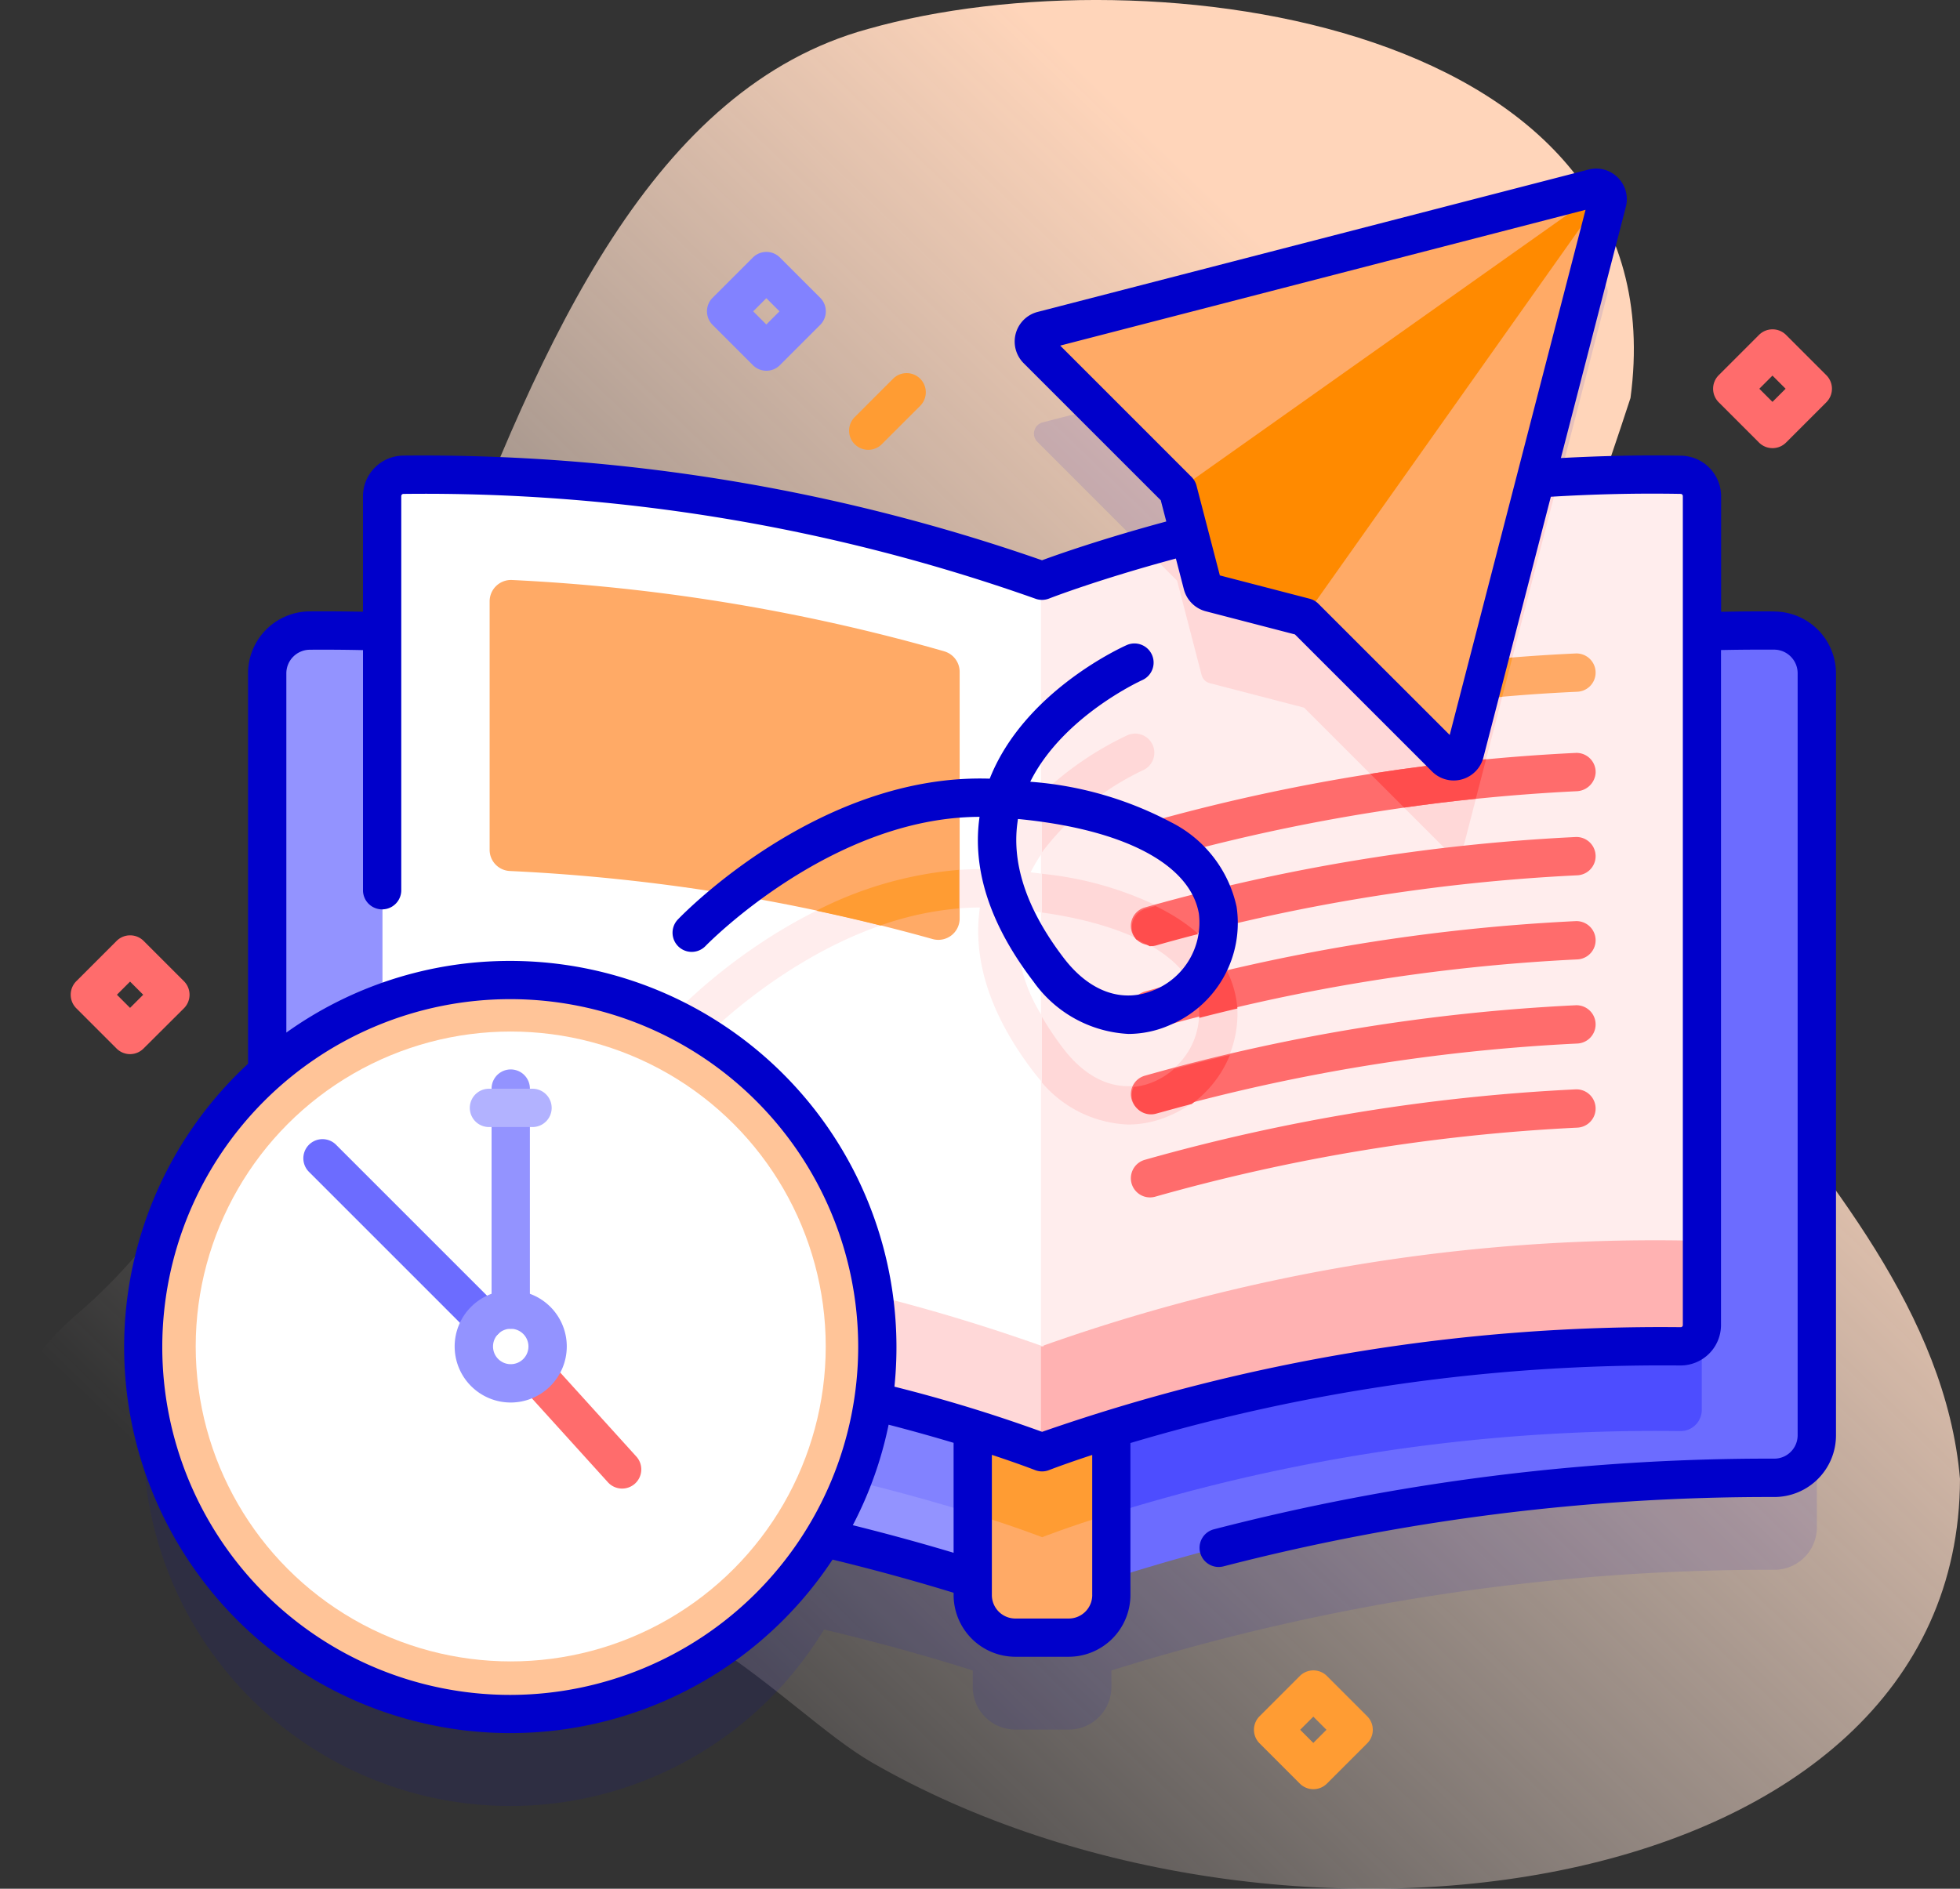 <svg id="advance" xmlns="http://www.w3.org/2000/svg" xmlns:xlink="http://www.w3.org/1999/xlink" width="101.673" height="98" viewBox="0 0 101.673 98">
  <rect x="0" y="0" width="101.673" height="98" fill="#333333" stroke="none"/>
  <defs>
    <linearGradient id="linear-gradient" x1="0.272" y1="0.885" x2="0.98" y2="0.152" gradientUnits="objectBoundingBox">
      <stop offset="0" stop-color="#fff2ed" stop-opacity="0"/>
      <stop offset="0.294" stop-color="#ffe9dd" stop-opacity="0.373"/>
      <stop offset="0.787" stop-color="#ffd5ba"/>
    </linearGradient>
  </defs>
  <g id="Group_2081" data-name="Group 2081" transform="translate(0 0)">
    <g id="Group_2040" data-name="Group 2040">
      <path id="Path_1767" data-name="Path 1767" d="M45.016,10.756C22.824,16.846,22,62.1,4.023,77.412c-8.845,7.533-1.033,18.2,3.751,19.72,8.916,2.825,12.052-3.139,17.821-4.9,8.428-2.55,15.013,5.8,19.649,8.474,21.191,12.2,56.39,7.364,56.43-14.723-.738-8.575-6.968-15.731-12.047-22.317C76.036,48.477,78.975,47.125,84.581,29.9,87.21,10.4,59.613,6.612,45.016,10.756Z" transform="translate(-0.001 -9.25)" fill="url(#linear-gradient)"/>
    </g>
    <g id="Group_2079" data-name="Group 2079" transform="translate(3.661 9.739)">
      <g id="Group_2078" data-name="Group 2078" transform="translate(3.763)">
        <path id="Path_1768" data-name="Path 1768" d="M121.969,105.215q-1.907-.017-3.763.038V98.238a1.107,1.107,0,0,0-1.09-1.106c-2.594-.047-5.113.029-7.528.192L113.3,82.981a.6.6,0,0,0-.726-.726L84,89.643a.6.6,0,0,0-.272,1l7.3,7.3.6,2.31a71.6,71.6,0,0,0-7.652,2.378,94.819,94.819,0,0,0-33.14-5.5,1.107,1.107,0,0,0-1.09,1.106v7.015q-1.855-.053-3.763-.038a2.214,2.214,0,0,0-2.2,2.211v20.692a19.043,19.043,0,1,0,28.884,24.158c3.177.753,5.8,1.516,7.714,2.124v.856a2.21,2.21,0,0,0,2.21,2.21h2.772a2.21,2.21,0,0,0,2.21-2.21V154.4a114.114,114.114,0,0,1,34.376-5.225,2.207,2.207,0,0,0,2.221-2.209v-39.54a2.214,2.214,0,0,0-2.2-2.211Z" transform="translate(-37.345 -77.464)" fill="#0000cb" opacity="0.1"/>
        <g id="Group_2061" data-name="Group 2061" transform="translate(6.446 14.788)">
          <g id="Group_2060" data-name="Group 2060">
            <g id="Group_2059" data-name="Group 2059">
              <g id="Group_2044" data-name="Group 2044" transform="translate(0 8.104)">
                <g id="Group_2042" data-name="Group 2042">
                  <path id="Path_1769" data-name="Path 1769" d="M69.767,176.183v39.6a2.21,2.21,0,0,0,2.225,2.213,111.465,111.465,0,0,1,38.025,6.478V180.447a111.467,111.467,0,0,0-38.046-6.478A2.217,2.217,0,0,0,69.767,176.183Z" transform="translate(-69.767 -173.965)" fill="#9393ff"/>
                  <path id="Path_1770" data-name="Path 1770" d="M99.8,214.65a1.1,1.1,0,0,0,1.121,1.106,94.935,94.935,0,0,1,33.157,5.507V180.616a111.17,111.17,0,0,0-34.279-6.44V214.65Z" transform="translate(-93.826 -174.134)" fill="#8282ff"/>
                  <path id="Path_1771" data-name="Path 1771" d="M312.461,176.183v39.6a2.21,2.21,0,0,1-2.225,2.213,111.465,111.465,0,0,0-38.025,6.478V180.447a111.467,111.467,0,0,1,38.046-6.478A2.218,2.218,0,0,1,312.461,176.183Z" transform="translate(-232.083 -173.965)" fill="#6c6cff"/>
                  <g id="Group_2041" data-name="Group 2041" transform="translate(40.129 0.042)">
                    <path id="Path_1772" data-name="Path 1772" d="M305.369,215.756a1.1,1.1,0,0,0,1.122-1.106V174.176a111.169,111.169,0,0,0-34.279,6.44v40.647A94.935,94.935,0,0,1,305.369,215.756Z" transform="translate(-272.212 -174.176)" fill="#4d4dff"/>
                  </g>
                </g>
                <g id="Group_2043" data-name="Group 2043" transform="translate(36.588 38.658)">
                  <path id="Path_1773" data-name="Path 1773" d="M261.3,368.407v11.461a2.213,2.213,0,0,1-2.213,2.213h-2.775a2.213,2.213,0,0,1-2.213-2.213V368.407Z" transform="translate(-254.099 -368.407)" fill="#fa6"/>
                  <path id="Path_1774" data-name="Path 1774" d="M261.3,368.407v7.24c-2.3.715-3.6,1.231-3.6,1.231s-1.3-.516-3.6-1.231v-7.24Z" transform="translate(-254.099 -368.407)" fill="#ff9c33"/>
                </g>
              </g>
              <g id="Group_2046" data-name="Group 2046" transform="translate(5.97 5.469)">
                <g id="Group_2045" data-name="Group 2045">
                  <path id="Path_1775" data-name="Path 1775" d="M99.8,160.752v38.683a1.1,1.1,0,0,0,1.121,1.106,94.935,94.935,0,0,1,33.157,5.507V166.231A94.906,94.906,0,0,0,99.8,160.752Z" transform="translate(-99.797 -160.711)" fill="#ffd8d8"/>
                  <path id="Path_1776" data-name="Path 1776" d="M306.491,160.752v38.683a1.1,1.1,0,0,1-1.121,1.106,94.935,94.935,0,0,0-33.157,5.507V166.231A94.908,94.908,0,0,1,306.491,160.752Z" transform="translate(-238.054 -160.711)" fill="#ffb2b2"/>
                </g>
              </g>
              <g id="Group_2058" data-name="Group 2058" transform="translate(5.971)">
                <g id="Group_2057" data-name="Group 2057">
                  <g id="Group_2047" data-name="Group 2047" transform="translate(0 0)">
                    <path id="Path_1777" data-name="Path 1777" d="M269.092,233.31a8.026,8.026,0,0,1,.62-1.04v1.113C269.508,233.358,269.3,233.332,269.092,233.31Z" transform="translate(-235.434 -212.573)" fill="#fff"/>
                    <path id="Path_1778" data-name="Path 1778" d="M265.527,247.23q.647.063,1.257.149v5.408A8.281,8.281,0,0,1,265.527,247.23Z" transform="translate(-232.505 -224.559)" fill="#fff"/>
                    <path id="Path_1779" data-name="Path 1779" d="M100.894,133.215a1.108,1.108,0,0,0-1.091,1.107v38.735a94.906,94.906,0,0,1,34.278,5.481V138.722a94.945,94.945,0,0,0-33.186-5.507Z" transform="translate(-99.802 -133.201)" fill="#fff"/>
                  </g>
                  <path id="Path_1780" data-name="Path 1780" d="M194.931,220.02a8.022,8.022,0,0,0-.62,1.04c.209.022.416.048.62.074v2.01q-.608-.086-1.257-.149a8.281,8.281,0,0,0,1.257,5.557v3.416c-.165-.179-.318-.362-.461-.549-2.247-2.939-3.183-5.807-2.791-8.537-7.706.018-14.146,6.631-14.213,6.7a.993.993,0,0,1-1.435-1.374c.3-.316,7.372-7.595,16.178-7.307a11.243,11.243,0,0,1,2.724-3.921Z" transform="translate(-160.69 -200.323)" fill="#ffeded"/>
                  <g id="Group_2048" data-name="Group 2048" transform="translate(5.558 5.568)">
                    <path id="Path_1781" data-name="Path 1781" d="M151.34,164.906a98.654,98.654,0,0,0-22.422-3.7,1.109,1.109,0,0,0-1.161,1.106V175.2a1.1,1.1,0,0,0,1.054,1.105,98.648,98.648,0,0,1,21.928,3.532,1.105,1.105,0,0,0,1.4-1.066v-12.8a1.108,1.108,0,0,0-.8-1.064Z" transform="translate(-127.757 -161.207)" fill="#fa6"/>
                  </g>
                  <path id="Path_1782" data-name="Path 1782" d="M216.556,239.738a16.312,16.312,0,0,1,4.07-.886v-2a19.769,19.769,0,0,0-7.391,2.119c1.181.252,2.29.51,3.321.767Z" transform="translate(-190.727 -216.245)" fill="#ff9c33"/>
                  <path id="Path_1783" data-name="Path 1783" d="M306.49,134.322v38.735a94.906,94.906,0,0,0-34.278,5.481V138.722a94.944,94.944,0,0,1,33.186-5.507A1.108,1.108,0,0,1,306.49,134.322Z" transform="translate(-238.055 -133.201)" fill="#ffeded"/>
                  <path id="Path_1784" data-name="Path 1784" d="M320.311,133.86l-4.937,19.1a.6.6,0,0,1-1,.272l-7.312-7.312-4.891-1.27a.593.593,0,0,1-.427-.427l-1.27-4.891-1.8-1.8A98.7,98.7,0,0,1,320.311,133.86Z" transform="translate(-259.254 -133.729)" fill="#ffd8d8"/>
                  <path id="Path_1785" data-name="Path 1785" d="M282.292,215.014a6.435,6.435,0,0,0-3.426-4.394,17.816,17.816,0,0,0-6.654-2.012v2.01c4.718.664,7.7,2.376,8.124,4.748a3.781,3.781,0,0,1-2.27,3.958c-1.658.73-3.382.131-4.736-1.638a15.786,15.786,0,0,1-1.117-1.66v3.416a6.194,6.194,0,0,0,4.477,2.177,5.378,5.378,0,0,0,2.177-.475,5.738,5.738,0,0,0,3.426-6.13Zm-4.869-11.764a.994.994,0,1,0-.8-1.819,16.8,16.8,0,0,0-4.41,3.024v3.04A14.281,14.281,0,0,1,277.423,203.25Z" transform="translate(-238.005 -187.798)" fill="#ffd8d8"/>
                  <g id="Group_2056" data-name="Group 2056" transform="translate(38.824 9.378)">
                    <g id="Group_2049" data-name="Group 2049" transform="translate(0 22.618)">
                      <path id="Path_1786" data-name="Path 1786" d="M296.679,299.737a.994.994,0,0,1-.271-1.951,99.677,99.677,0,0,1,22.344-3.655.994.994,0,0,1,.09,1.986,97.664,97.664,0,0,0-21.891,3.581A1,1,0,0,1,296.679,299.737Z" transform="translate(-295.685 -294.131)" fill="#ff6c6c"/>
                    </g>
                    <g id="Group_2055" data-name="Group 2055">
                      <g id="Group_2050" data-name="Group 2050" transform="translate(0 18.253)">
                        <path id="Path_1787" data-name="Path 1787" d="M296.679,277.784a.994.994,0,0,1-.271-1.951,99.674,99.674,0,0,1,22.344-3.655.994.994,0,1,1,.09,1.986,97.663,97.663,0,0,0-21.891,3.581A.994.994,0,0,1,296.679,277.784Z" transform="translate(-295.685 -272.177)" fill="#ff6c6c"/>
                      </g>
                      <g id="Group_2051" data-name="Group 2051" transform="translate(0 13.889)">
                        <path id="Path_1788" data-name="Path 1788" d="M296.679,255.833a.994.994,0,0,1-.271-1.951,99.675,99.675,0,0,1,22.344-3.655.994.994,0,1,1,.09,1.986,97.663,97.663,0,0,0-21.891,3.581A.994.994,0,0,1,296.679,255.833Z" transform="translate(-295.685 -250.227)" fill="#ff6c6c"/>
                      </g>
                      <g id="Group_2052" data-name="Group 2052" transform="translate(0 9.524)">
                        <path id="Path_1789" data-name="Path 1789" d="M296.679,233.881a.994.994,0,0,1-.271-1.951,99.676,99.676,0,0,1,22.344-3.655.994.994,0,1,1,.09,1.986,97.661,97.661,0,0,0-21.891,3.581A.994.994,0,0,1,296.679,233.881Z" transform="translate(-295.685 -228.274)" fill="#ff6c6c"/>
                      </g>
                      <path id="Path_1790" data-name="Path 1790" d="M322.611,206.323a99.67,99.67,0,0,0-21.376,3.385.994.994,0,0,0,.52,1.919,97.672,97.672,0,0,1,20.9-3.316,1.027,1.027,0,0,0,.995-.938.993.993,0,0,0-1.038-1.05Z" transform="translate(-299.544 -201.162)" fill="#ff6c6c"/>
                      <path id="Path_1791" data-name="Path 1791" d="M364.164,207.97l-.531,2.052c-1.278.131-2.521.286-3.722.457l-1.75-1.75C360.057,208.431,362.065,208.171,364.164,207.97Z" transform="translate(-345.741 -202.483)" fill="#ff4d4d"/>
                      <g id="Group_2053" data-name="Group 2053" transform="translate(16.918)">
                        <path id="Path_1792" data-name="Path 1792" d="M381.77,182.742a.994.994,0,0,1-.1-1.983c1.757-.179,3.525-.309,5.256-.388a.994.994,0,0,1,.09,1.986c-1.693.077-3.424.2-5.144.38A.987.987,0,0,1,381.77,182.742Z" transform="translate(-380.777 -180.37)" fill="#fa6"/>
                      </g>
                      <g id="Group_2054" data-name="Group 2054" transform="translate(16.917 0.209)">
                        <path id="Path_1793" data-name="Path 1793" d="M383.648,181.42l-.529,2.04c-.415.038-.833.078-1.249.119-.034,0-.068,0-.1,0a.994.994,0,0,1-.1-1.982Q382.66,181.5,383.648,181.42Z" transform="translate(-380.776 -181.42)" fill="#ff9c33"/>
                      </g>
                    </g>
                  </g>
                </g>
              </g>
            </g>
          </g>
        </g>
        <g id="Group_2072" data-name="Group 2072" transform="translate(0 41.055)">
          <g id="Group_2063" data-name="Group 2063">
            <g id="Group_2062" data-name="Group 2062">
              <ellipse id="Ellipse_88" data-name="Ellipse 88" cx="19.07" cy="19.07" rx="19.07" ry="19.07" fill="#ffc498"/>
            </g>
            <ellipse id="Ellipse_89" data-name="Ellipse 89" cx="16.341" cy="16.341" rx="16.341" ry="16.341" transform="translate(2.728 2.728)" fill="#fff"/>
          </g>
          <g id="Group_2064" data-name="Group 2064" transform="translate(19.529 19.68)">
            <path id="Path_1794" data-name="Path 1794" d="M141.88,370.12a.994.994,0,0,1-1.73.618l-4.325-4.775a.994.994,0,0,1,1.474-1.335l4.325,4.775A.992.992,0,0,1,141.88,370.12Z" transform="translate(-135.568 -364.303)" fill="#ff6c6c"/>
          </g>
          <g id="Group_2065" data-name="Group 2065" transform="translate(8.312 8.312)">
            <path id="Path_1795" data-name="Path 1795" d="M80.848,307.417l8.411,8.411a.994.994,0,1,1-1.406,1.406l-8.411-8.411a.994.994,0,0,1,1.406-1.406Z" transform="translate(-79.151 -307.126)" fill="#6c6cff"/>
          </g>
          <g id="Group_2071" data-name="Group 2071" transform="translate(16.162 4.695)">
            <g id="Group_2067" data-name="Group 2067" transform="translate(0 11.467)">
              <g id="Group_2066" data-name="Group 2066">
                <path id="Path_1796" data-name="Path 1796" d="M121.542,352.426a2.908,2.908,0,1,1,2.908-2.908A2.911,2.911,0,0,1,121.542,352.426Zm0-3.827a.919.919,0,1,0,.92.919A.92.92,0,0,0,121.542,348.6Z" transform="translate(-118.635 -346.611)" fill="#9393ff"/>
              </g>
            </g>
            <g id="Group_2070" data-name="Group 2070" transform="translate(0.785)">
              <g id="Group_2068" data-name="Group 2068" transform="translate(1.129)">
                <path id="Path_1797" data-name="Path 1797" d="M129.253,302.389a.994.994,0,0,1-.994-.994V289.927a.994.994,0,0,1,1.988,0v11.467A.994.994,0,0,1,129.253,302.389Z" transform="translate(-128.259 -288.933)" fill="#9393ff"/>
              </g>
              <g id="Group_2069" data-name="Group 2069" transform="translate(0 1.001)">
                <path id="Path_1798" data-name="Path 1798" d="M125.834,295.955h-2.258a.994.994,0,0,1,0-1.988h2.258a.994.994,0,0,1,0,1.988Z" transform="translate(-122.582 -293.967)" fill="#b2b2ff"/>
              </g>
            </g>
          </g>
        </g>
        <g id="Group_2073" data-name="Group 2073" transform="translate(46.148)">
          <path id="Path_1799" data-name="Path 1799" d="M299.124,58.255l-28.615,7.4a.6.6,0,0,0-.272,1l7.314,7.314,1.27,4.891a.6.6,0,0,0,.427.427l4.891,1.27,7.314,7.314a.6.6,0,0,0,1-.272l7.4-28.615A.6.6,0,0,0,299.124,58.255Z" transform="translate(-270.062 -58.235)" fill="#fa6"/>
          <path id="Path_1800" data-name="Path 1800" d="M307.731,74.529,329.725,58.96a.117.117,0,0,1,.163.163L314.319,81.117l-4.891-1.27A.6.6,0,0,1,309,79.42Z" transform="translate(-300.242 -58.798)" fill="#ff8a00"/>
        </g>
        <g id="Group_2077" data-name="Group 2077" transform="translate(51.286 37.262)">
          <g id="Group_2074" data-name="Group 2074" transform="translate(0 7.74)">
            <path id="Path_1801" data-name="Path 1801" d="M300.773,284.88a5.891,5.891,0,0,1-1.982,2.541c-.652.171-1.264.34-1.841.5a.995.995,0,0,1-1.229-.686.988.988,0,0,1,.06-.7,3.508,3.508,0,0,0,1.09-.29,3.869,3.869,0,0,0,1-.642c.9-.239,1.867-.485,2.9-.728Z" transform="translate(-295.683 -284.88)" fill="#ff4d4d"/>
          </g>
          <g id="Group_2075" data-name="Group 2075" transform="translate(2.96 3.406)">
            <path id="Path_1802" data-name="Path 1802" d="M313.091,265q-1.035.245-1.976.487a3.083,3.083,0,0,0-.046-.662,3.462,3.462,0,0,0-.5-1.253q.948-.245,1.994-.493a5.243,5.243,0,0,1,.459,1.394A4.776,4.776,0,0,1,313.091,265Z" transform="translate(-310.572 -263.08)" fill="#ff4d4d"/>
          </g>
          <g id="Group_2076" data-name="Group 2076">
            <path id="Path_1803" data-name="Path 1803" d="M299.138,247.411q-1.172.3-2.189.592a1,1,0,0,1-.272.038.482.482,0,0,1-.076,0,7.628,7.628,0,0,0-.686-.348s0,0,0,0a1.035,1.035,0,0,1-.191-.366,1,1,0,0,1,.686-1.229l.5-.141q.4.194.763.406A8.926,8.926,0,0,1,299.138,247.411Z" transform="translate(-295.682 -245.95)" fill="#ff4d4d"/>
          </g>
        </g>
      </g>
      <path id="Path_1804" data-name="Path 1804" d="M21.5,259.8a.99.99,0,0,1-.7-.291l-2.088-2.088a.994.994,0,0,1,0-1.406l2.088-2.088a.994.994,0,0,1,1.406,0l2.088,2.088a.994.994,0,0,1,0,1.406L22.2,259.507A.991.991,0,0,1,21.5,259.8Zm-.682-3.082.682.682.682-.682-.682-.682Z" transform="translate(-18.414 -214.844)" fill="#ff6c6c"/>
      <path id="Path_1805" data-name="Path 1805" d="M450.65,101.366a.99.99,0,0,1-.7-.291l-2.088-2.088a.994.994,0,0,1,0-1.406l2.088-2.088a.994.994,0,0,1,1.406,0l2.088,2.088a.994.994,0,0,1,0,1.406l-2.088,2.088A.99.99,0,0,1,450.65,101.366Zm-.682-3.082.682.682.682-.682-.682-.682Z" transform="translate(-362.366 -87.853)" fill="#ff6c6c"/>
      <path id="Path_1806" data-name="Path 1806" d="M330.7,451.928a.99.99,0,0,1-.7-.291l-2.088-2.088a.994.994,0,0,1,0-1.406L330,446.055a.994.994,0,0,1,1.406,0l2.088,2.088a.994.994,0,0,1,0,1.406l-2.088,2.088A.991.991,0,0,1,330.7,451.928Zm-.682-3.082.682.682.682-.682-.682-.682Z" transform="translate(-266.234 -368.833)" fill="#ff9c33"/>
      <path id="Path_1807" data-name="Path 1807" d="M187.763,81.164a.99.99,0,0,1-.7-.291l-2.088-2.088a.994.994,0,0,1,0-1.406l2.088-2.088a.994.994,0,0,1,1.406,0l2.088,2.088a.994.994,0,0,1,0,1.406l-2.088,2.088A.99.99,0,0,1,187.763,81.164Zm-.682-3.082.682.682.682-.682-.682-.682Z" transform="translate(-151.671 -71.667)" fill="#8282ff"/>
      <path id="Path_1808" data-name="Path 1808" d="M222.816,110.614a.994.994,0,0,1-.7-1.7l1.988-1.988a.994.994,0,0,1,1.406,1.406l-1.988,1.988A.991.991,0,0,1,222.816,110.614Z" transform="translate(-181.437 -97.014)" fill="#ff9c33"/>
    </g>
    <g id="Group_2080" data-name="Group 2080" transform="translate(6.43 8.745)">
      <path id="Path_1809" data-name="Path 1809" d="M117.971,76.213c-.936-.008-1.86,0-2.778.019v-6a2.111,2.111,0,0,0-2.066-2.1c-2.138-.039-4.221.012-6.246.122l3.37-13.033a1.588,1.588,0,0,0-1.935-1.935L79.739,60.672a1.588,1.588,0,0,0-.726,2.661l7.113,7.113.286,1.1c-3.324.9-5.6,1.7-6.446,2.012a97.549,97.549,0,0,0-33.159-5.43,2.111,2.111,0,0,0-2.066,2.1v6c-.918-.017-1.843-.027-2.778-.018a3.217,3.217,0,0,0-3.184,3.2V99.682A20.028,20.028,0,1,0,69.1,125.409c2.489.605,4.61,1.208,6.28,1.722v.12a3.207,3.207,0,0,0,3.2,3.2h2.771a3.207,3.207,0,0,0,3.2-3.2v-7.89a96.649,96.649,0,0,1,28.506-4.024,2.1,2.1,0,0,0,2.13-2.1V78.216c.633-.012,1.268-.021,1.909-.021.283,0,.567,0,.851,0a1.226,1.226,0,0,1,1.216,1.218v39.542a1.212,1.212,0,0,1-.361.866,1.2,1.2,0,0,1-.859.35A114.986,114.986,0,0,0,88.9,123.833a.993.993,0,1,0,.495,1.923,113.137,113.137,0,0,1,28.534-3.594h.028a3.2,3.2,0,0,0,3.195-3.2V79.417a3.217,3.217,0,0,0-3.184-3.2ZM80.909,62.42l27.251-7.045-7.046,27.248L94.3,75.812a1,1,0,0,0-.452-.259L89.19,74.344l-1.21-4.658a.994.994,0,0,0-.259-.452Zm-28.53,70.01a18.05,18.05,0,1,1,18.051-18.05,18.071,18.071,0,0,1-18.051,18.05Zm17.772-8.806a19.89,19.89,0,0,0,1.857-5.214c1.262.327,2.393.647,3.371.941v5.705C73.914,124.616,72.156,124.124,70.151,123.625Zm12.42,3.625a1.219,1.219,0,0,1-1.218,1.218H78.582a1.219,1.219,0,0,1-1.218-1.218v-7.274c1.427.471,2.221.783,2.237.789a.994.994,0,0,0,.732,0c.033-.013.824-.321,2.237-.785v7.269Zm30.637-14.011a.112.112,0,0,1-.034.081.1.1,0,0,1-.076.031,97.532,97.532,0,0,0-33.128,5.43,77.863,77.863,0,0,0-7.66-2.343A20.043,20.043,0,0,0,52.379,94.346a19.927,19.927,0,0,0-11.613,3.718V79.417A1.226,1.226,0,0,1,41.981,78.2c.93-.008,1.848,0,2.761.02V90.71a.993.993,0,0,0,1.985,0V70.228a.115.115,0,0,1,.116-.113A94.84,94.84,0,0,1,79.6,75.544a1,1,0,0,0,.732,0c.059-.023,2.5-.975,6.578-2.076l.415,1.6a1.589,1.589,0,0,0,1.138,1.138l4.623,1.2,7.113,7.112a1.588,1.588,0,0,0,2.661-.725l3.5-13.53c2.172-.132,4.422-.19,6.731-.149a.115.115,0,0,1,.116.113v43.011Z" transform="translate(-32.342 -53.233)" fill="#0000cb"/>
      <path id="Path_1810" data-name="Path 1810" d="M201.587,186.622a18.476,18.476,0,0,0-7.274-2.086c1.694-3.408,5.771-5.257,5.832-5.284a.994.994,0,0,0-.8-1.819c-.232.1-5.34,2.4-7.134,6.943-8.806-.283-15.876,6.991-16.177,7.306a.994.994,0,0,0,1.436,1.375c.067-.069,6.507-6.682,14.213-6.7-.391,2.731.545,5.6,2.791,8.538a6.439,6.439,0,0,0,4.938,2.726,5.364,5.364,0,0,0,2.178-.476,5.736,5.736,0,0,0,3.426-6.128A6.434,6.434,0,0,0,201.587,186.622Zm-.8,8.7c-1.656.729-3.381.132-4.734-1.638-1.952-2.555-2.75-4.98-2.375-7.216,5.443.523,8.918,2.32,9.381,4.9A3.781,3.781,0,0,1,200.786,195.325Z" transform="translate(-147.3 -152.719)" fill="#0000cb"/>
    </g>
  </g>
</svg>
